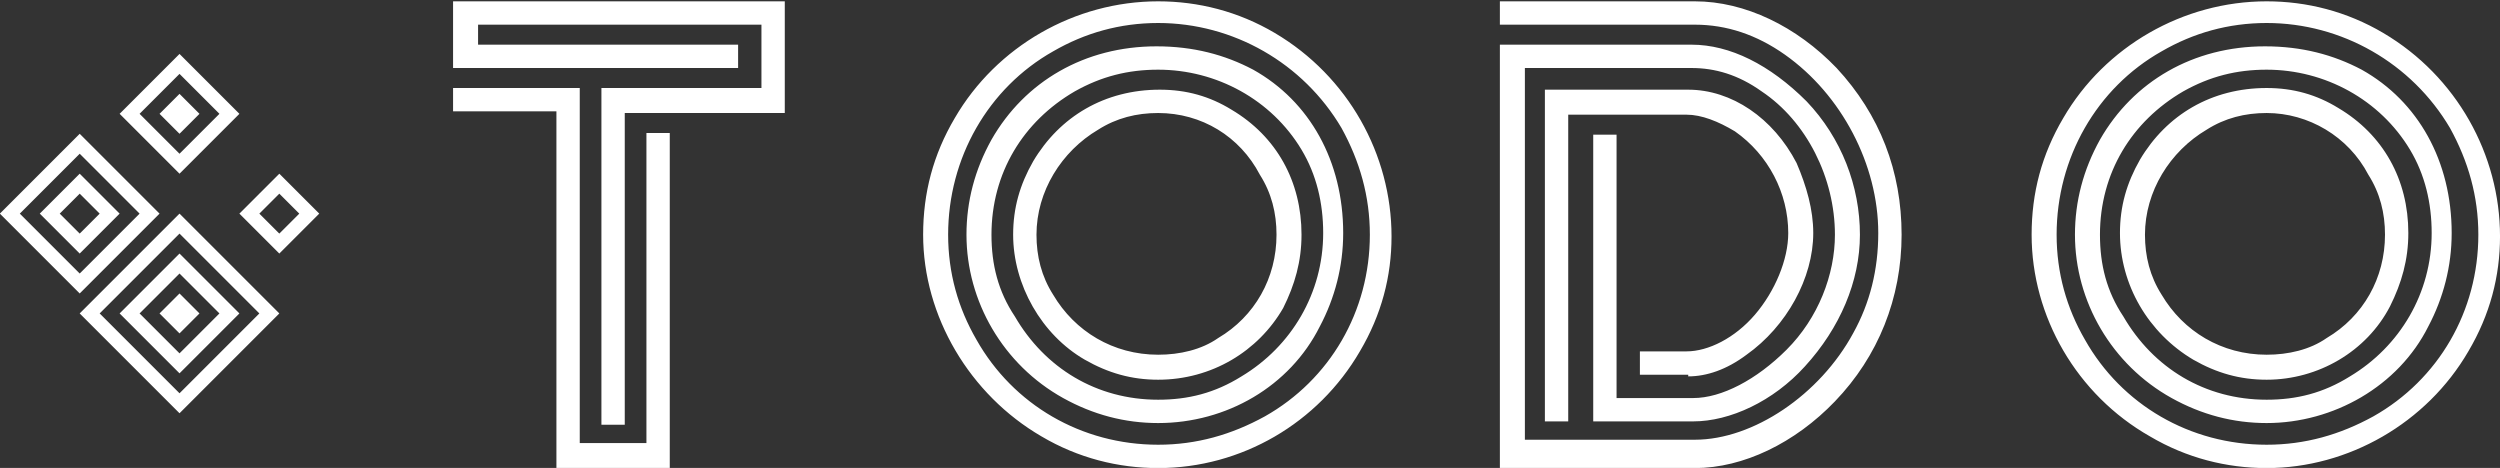 <?xml version="1.0" encoding="utf-8"?>
<!-- Generator: Adobe Illustrator 21.0.0, SVG Export Plug-In . SVG Version: 6.00 Build 0)  -->
<svg version="1.1" id="Calque_1" xmlns="http://www.w3.org/2000/svg" xmlns:xlink="http://www.w3.org/1999/xlink" x="0px" y="0px"
	 viewBox="0 0 369.7 69.2" style="enable-background:new 0 0 369.7 69.2;" xml:space="preserve">
<rect x="0" y="0" width="369.7" height="69.2" fill="#333333" stroke="none"/>
<style type="text/css">
	.st0{fill:#FFFFFF;}
</style>
<g id="SvgjsG1773" transform="matrix(0.656,0,0,0.656,-6.255,-1.209)">
	<path class="st0" d="M14,50l13.5,13.5L41,50L27.5,36.5L14,50 M27.5,32l18,18l-18,18l-18-18L27.5,32"/>
	<path class="st0" d="M27.5,54.5L32,50l-4.5-4.5L23,50L27.5,54.5 M18.5,50l9-9l9,9l-9,9L18.5,50"/>
	<path class="st0" d="M68,72.5l-18-18l-18,18l18,18L68,72.5 M72.5,72.5L50,95L27.5,72.5L50,50L72.5,72.5"/>
	<path class="st0" d="M59,72.5l-9-9l-9,9l9,9L59,72.5 M63.5,72.5L50,86L36.5,72.5L50,59L63.5,72.5"/>
	<polyline class="st0" points="54.5,72.5 50,77 45.5,72.5 50,68 54.5,72.5 	"/>
	<path class="st0" d="M41,27.5l9,9l9-9l-9-9L41,27.5 M36.5,27.5L50,14l13.5,13.5L50,41L36.5,27.5"/>
	<polyline class="st0" points="45.5,27.5 50,23 54.5,27.5 50,32 45.5,27.5 	"/>
	<path class="st0" d="M72.5,45.5L68,50l4.5,4.5L77,50L72.5,45.5 M81.5,50l-9,9l-9-9l9-9L81.5,50"/>
</g>
<g id="SvgjsG1774" transform="matrix(2.465,0,0,2.465,65.028,-29.383)">
	<path class="st0" d="M9.7,17.2h9.6v-3.8h-17v1.2h15.6v1.4H0.8V12h19.9v6.7h-9.6v18.7H9.7V17.2z M7,18.6H0.8v-1.4h7.6v21.3h4V19.9
		h1.4V40H7C7,40,7,18.6,7,18.6z M43.1,40c-2.4,0-4.8-0.6-7-1.9C31.8,35.6,29,30.9,29,26c0-2.5,0.6-4.8,1.9-7c2.5-4.3,7.2-7,12.2-7
		c2.4,0,4.8,0.6,7,1.9c4.4,2.6,7,7.3,7,12.2c0,2.4-0.6,4.7-1.9,6.9C52.7,37.3,48.1,40,43.1,40z M43.1,13.3c-2.3,0-4.4,0.6-6.3,1.7
		c-3.9,2.2-6.3,6.4-6.3,11c0,2.3,0.6,4.4,1.7,6.3c2.2,3.9,6.3,6.3,10.9,6.3c2.3,0,4.4-0.6,6.4-1.7c3.9-2.2,6.3-6.3,6.3-10.9
		c0-2.3-0.6-4.4-1.7-6.4C51.8,15.7,47.6,13.3,43.1,13.3z M43.1,37.3c-2,0-3.9-0.5-5.7-1.5c-3.6-2-5.8-5.8-5.8-9.8
		c0-2,0.5-3.9,1.5-5.7c2-3.5,5.6-5.6,9.9-5.6c2.2,0,4.1,0.5,5.8,1.4c3.4,1.9,5.4,5.5,5.4,9.8c0,2-0.5,3.9-1.4,5.6
		C51,35.1,47.2,37.3,43.1,37.3z M43.1,16.1c-1.8,0-3.4,0.4-5,1.3c-3.1,1.8-5,4.9-5,8.6c0,1.8,0.4,3.4,1.4,4.9c1.8,3.1,4.9,5,8.6,5
		c1.8,0,3.4-0.4,5-1.4c3-1.8,4.9-5,4.9-8.6c0-1.8-0.4-3.5-1.3-5C49.9,17.9,46.6,16.1,43.1,16.1L43.1,16.1z M43.1,34.7
		c-1.6,0-3-0.4-4.4-1.2C36.1,32,34.4,29,34.4,26c0-1.6,0.4-3,1.2-4.4c1.6-2.7,4.3-4.3,7.6-4.3c1.6,0,3,0.4,4.3,1.2
		c2.7,1.6,4.2,4.3,4.2,7.5c0,1.6-0.4,3-1.1,4.4C49.1,33,46.3,34.7,43.1,34.7z M43.1,18.7c-1.3,0-2.5,0.3-3.6,1
		c-2.2,1.3-3.7,3.7-3.7,6.3c0,1.3,0.3,2.5,1,3.6c1.3,2.2,3.6,3.6,6.3,3.6c1.3,0,2.6-0.3,3.6-1c2.2-1.3,3.5-3.6,3.5-6.2
		c0-1.3-0.3-2.5-1-3.6C48,20.1,45.7,18.7,43.1,18.7z M83.8,16c-2.4-2.5-5.5-4-8.5-4H63.6v1.4l11.7,0c1.9,0,3.7,0.6,5.4,1.8
		c3.4,2.4,5.6,6.6,5.6,10.7c0,2.2-0.5,4.2-1.5,6c-2,3.7-6,6.4-9.5,6.4H65.1V16l10,0c1.4,0,2.8,0.4,4.2,1.4c2.7,1.8,4.4,5.2,4.4,8.6
		c0,2.4-1,5-2.9,6.9c-1.8,1.8-3.9,2.9-5.6,2.9h-4.6l0-15.8h-1.4l0,16.5v0.7h6c2.2,0,4.8-1.2,6.7-3.3c2.1-2.3,3.3-5.1,3.3-7.9
		c0-2.9-1.1-5.8-3.2-8c-2.2-2.2-4.6-3.4-6.9-3.4H63.6V40h11.7c2.9,0,6-1.5,8.4-4c2.6-2.7,4-6.2,4-10S86.4,18.8,83.8,16z M74.9,34.5
		c1.1,0,2.3-0.4,3.5-1.3c2.4-1.7,4-4.6,4-7.3c0-1.4-0.4-2.8-1-4.2c-1.4-2.7-3.9-4.4-6.5-4.4l-8.6,0l0,19.9h1.4V18.8l7.1,0
		c0.9,0,1.9,0.4,2.9,1c2,1.4,3.2,3.7,3.2,6.1c0,1.6-0.8,3.5-2,4.9c-1.2,1.4-2.8,2.2-4.1,2.2h-2.8v1.4H74.9L74.9,34.5z M109.6,40
		c-2.4,0-4.8-0.6-7-1.9c-4.4-2.5-7.1-7.2-7.1-12.1c0-2.5,0.6-4.8,1.9-7c2.5-4.3,7.2-7,12.2-7c2.4,0,4.8,0.6,7,1.9
		c4.4,2.6,7,7.3,7,12.2c0,2.4-0.6,4.7-1.9,6.9C119.2,37.3,114.5,40,109.6,40z M109.6,13.3c-2.3,0-4.4,0.6-6.3,1.7
		c-3.9,2.2-6.3,6.4-6.3,11c0,2.3,0.6,4.4,1.7,6.3c2.2,3.9,6.3,6.3,10.9,6.3c2.3,0,4.4-0.6,6.4-1.7c3.9-2.2,6.3-6.3,6.3-10.9
		c0-2.3-0.6-4.4-1.7-6.4C118.3,15.7,114.1,13.3,109.6,13.3z M109.6,37.3c-2,0-3.9-0.5-5.7-1.5c-3.6-2-5.8-5.8-5.8-9.8
		c0-2,0.5-3.9,1.5-5.7c2-3.5,5.6-5.6,9.9-5.6c2.2,0,4.1,0.5,5.8,1.4c3.4,1.9,5.4,5.5,5.4,9.8c0,2-0.5,3.9-1.4,5.6
		C117.5,35.1,113.6,37.3,109.6,37.3z M109.6,16.1c-1.8,0-3.4,0.4-5,1.3c-3.1,1.8-5,4.9-5,8.6c0,1.8,0.4,3.4,1.4,4.9
		c1.8,3.1,4.9,5,8.6,5c1.8,0,3.4-0.4,5-1.4c3-1.8,4.9-5,4.9-8.6c0-1.8-0.4-3.5-1.3-5C116.4,17.9,113.1,16.1,109.6,16.1L109.6,16.1z
		 M109.6,34.7c-1.6,0-3-0.4-4.4-1.2c-2.7-1.6-4.4-4.5-4.4-7.6c0-1.6,0.4-3,1.2-4.4c1.6-2.7,4.3-4.3,7.6-4.3c1.6,0,3,0.4,4.3,1.2
		c2.7,1.6,4.2,4.3,4.2,7.5c0,1.6-0.4,3-1.1,4.4C115.6,33,112.7,34.7,109.6,34.7L109.6,34.7z M109.6,18.7c-1.3,0-2.5,0.3-3.6,1
		c-2.2,1.3-3.7,3.7-3.7,6.3c0,1.3,0.3,2.5,1,3.6c1.3,2.2,3.6,3.6,6.3,3.6c1.3,0,2.6-0.3,3.6-1c2.2-1.3,3.5-3.6,3.5-6.2
		c0-1.3-0.3-2.5-1-3.6C114.5,20.1,112.1,18.7,109.6,18.7z"/>
</g>
</svg>
